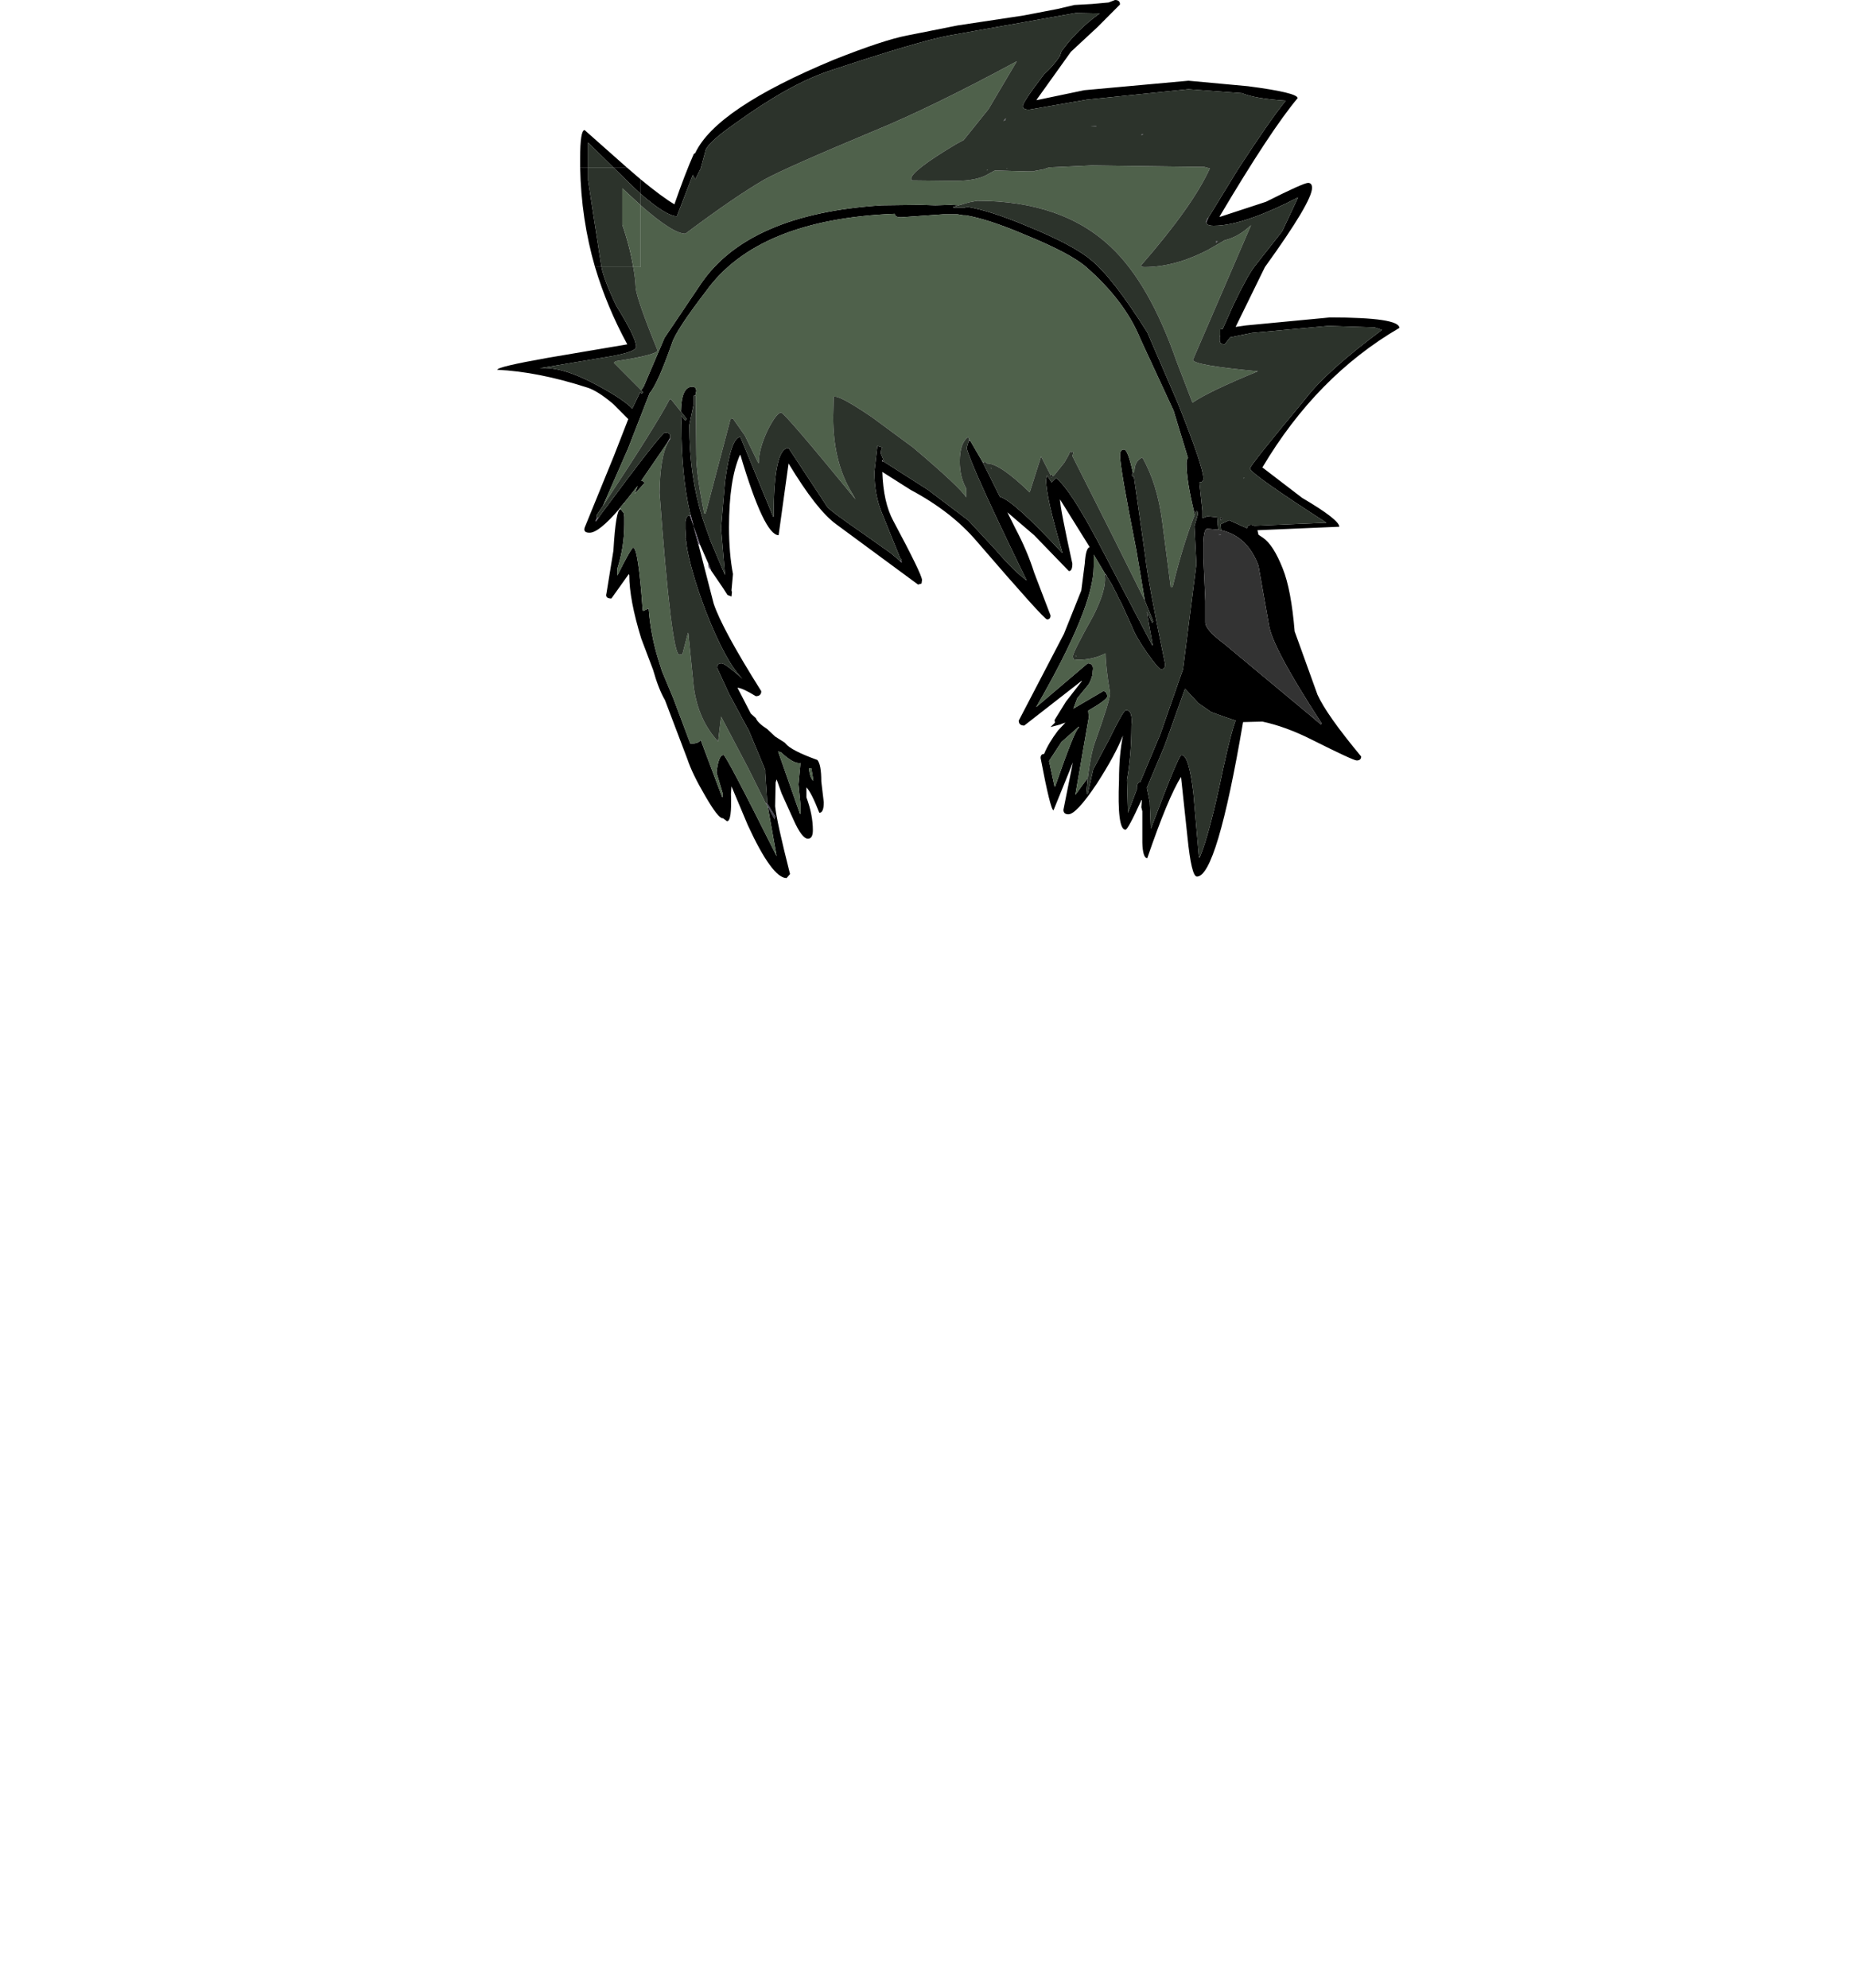 <?xml version="1.0" encoding="UTF-8"?>
<svg xmlns="http://www.w3.org/2000/svg" xmlns:xlink="http://www.w3.org/1999/xlink" width="296px" height="318px" viewBox="0 0 296 318" version="1.1">
<g id="surface1">
<path style=" stroke:none;fill-rule:evenodd;fill:rgb(0%,0%,0%);fill-opacity:1;" d="M 193.332 34.836 L 198.016 27.184 C 201.508 21.816 204.074 18.121 205.719 16.102 C 202.434 15.891 200.105 15.492 198.73 14.906 L 190.156 14.27 L 173.883 15.945 L 164.672 17.539 C 163.984 17.539 163.641 17.352 163.641 16.98 C 163.641 16.555 164.777 14.855 167.055 11.879 C 168.113 10.922 168.961 9.938 169.594 8.93 L 169.832 8.211 C 171.527 5.871 173.562 3.852 175.945 2.152 L 172.133 2.074 L 151.969 5.66 C 148.742 6.246 142.258 8.156 132.52 11.398 C 128.285 12.836 123.309 15.625 117.594 19.77 C 114.473 21.949 112.883 23.465 112.828 24.312 L 112.117 26.945 L 111.242 28.699 L 110.844 27.98 L 108.305 34.598 C 107.191 34.598 105.262 33.402 102.508 31.012 L 102.508 28.699 C 104.84 30.613 106.637 31.941 107.906 32.684 C 109.07 29.336 110.105 26.652 111.004 24.633 L 111.242 24.473 C 113.465 19.742 120.848 14.773 133.391 9.566 C 138.738 7.441 142.68 6.137 145.223 5.66 L 153.238 4.066 L 163.797 2.473 L 169.195 1.434 L 171.898 0.797 L 174.754 0.637 L 177.375 0.398 L 178.406 0 C 178.938 0 179.199 0.238 179.199 0.719 L 175.629 4.305 L 171.34 8.289 L 165.863 15.945 L 165.863 16.023 L 173.484 14.43 L 190.156 12.914 L 199.684 13.793 C 204.977 14.48 207.621 15.121 207.621 15.703 C 204.766 19.105 200.609 25.402 195.156 34.598 L 195.156 34.68 L 195.238 34.68 L 202.543 32.285 C 206.562 30.266 208.812 29.258 209.289 29.258 C 209.711 29.258 209.926 29.523 209.926 30.055 C 209.926 31.543 207.41 35.766 202.383 42.73 L 197.699 52.297 L 199.367 52.059 L 212.781 50.781 C 220.191 50.781 223.898 51.34 223.898 52.457 C 215.059 57.609 207.754 65.051 201.984 74.777 L 208.336 79.641 C 212.305 81.977 214.289 83.52 214.289 84.262 L 201.191 84.82 L 201.352 85.539 L 202.066 86.016 C 203.176 86.762 204.234 88.41 205.242 90.961 C 206.141 93.191 206.773 96.539 207.145 101.004 L 210.797 111.129 C 211.75 113.254 214.078 116.551 217.785 121.016 C 217.785 121.438 217.547 121.652 217.07 121.652 C 216.699 121.652 214.289 120.535 209.844 118.305 C 207.094 116.922 204.473 115.965 201.984 115.434 L 198.891 115.512 C 196.086 131.988 193.621 140.227 191.508 140.227 C 190.922 140.227 190.422 138.125 189.996 133.93 L 188.965 124.281 C 187.59 126.461 185.789 130.793 183.566 137.277 C 183.09 137.277 182.824 136.453 182.773 134.805 L 182.773 129.781 L 182.613 129.145 L 182.695 128.027 L 182.613 127.949 L 182.613 128.027 C 181.184 131.164 180.34 132.734 180.074 132.734 C 179.176 132.734 178.828 130.074 179.043 124.762 C 179.043 122.102 179.254 119.738 179.676 117.664 L 179.676 117.508 L 179.676 117.664 C 178.828 119.793 177.426 122.367 175.469 125.398 C 173.301 128.641 171.789 130.262 170.945 130.262 C 170.414 130.262 170.148 130.023 170.148 129.543 L 171.66 121.969 L 171.023 123.566 L 168.562 129.625 C 168.246 129.625 167.555 126.832 166.496 121.254 C 166.496 120.828 166.684 120.613 167.055 120.613 C 167.531 119.445 168.27 118.195 169.277 116.867 L 170.469 115.594 L 169.992 115.754 L 169.594 115.91 L 168.086 116.309 L 168.801 115.594 L 168.723 115.195 L 170.547 112.246 L 173.086 108.977 L 173.086 108.895 L 163.879 116.07 C 163.297 116.07 163.004 115.805 163.004 115.273 L 170.23 101.402 L 173.008 94.469 L 173.562 90.164 C 173.668 88.461 173.934 87.586 174.359 87.531 L 169.594 79.879 C 169.648 80.996 170.309 84.422 171.578 90.164 C 171.578 90.961 171.395 91.359 171.023 91.359 L 165.465 85.617 L 161.18 81.953 L 162.449 84.504 C 163.719 86.895 164.727 89.258 165.465 91.598 L 168.086 98.453 C 168.086 98.879 167.902 99.09 167.531 99.09 C 167.211 99.09 163.48 94.945 156.336 86.656 C 153.637 83.465 150.09 80.703 145.699 78.363 L 141.172 75.492 C 141.277 78.734 141.859 81.34 142.918 83.305 C 145.988 89.047 147.523 92.207 147.523 92.793 L 147.445 93.352 L 146.887 93.512 L 133.789 83.863 C 131.727 82.375 129.184 79.133 126.168 74.141 L 124.578 85.617 C 123.047 85.617 121.008 81.34 118.465 72.785 L 118.387 72.785 C 117.223 75.441 116.641 79.293 116.641 84.344 C 116.641 87.105 116.852 89.605 117.277 91.836 L 117.039 94.469 L 117.117 94.707 L 117.039 95.426 L 116.402 95.184 L 115.688 94.07 L 113.781 91.277 L 113.703 91.039 L 113.305 90.082 L 112.035 87.211 L 111.082 84.504 L 111.004 84.262 L 110.527 82.43 L 110.367 81.871 C 109.469 77.887 109.02 73.262 109.02 68 L 108.941 66.484 L 109.656 67.281 L 109.895 67.043 L 108.941 65.848 C 108.992 63.191 109.602 61.863 110.766 61.863 C 111.188 61.863 111.402 62.102 111.402 62.578 L 111.242 63.297 L 111.004 63.297 L 111.004 64.574 L 110.289 68 C 110.289 70.816 110.477 73.5 110.844 76.051 C 111.215 78.496 111.746 80.809 112.434 82.988 L 113.703 86.574 L 116.004 91.996 L 115.371 84.504 L 116.004 77.008 C 116.641 72.277 117.461 69.914 118.465 69.914 L 123.707 82.668 L 123.785 82.668 C 123.785 75.336 124.578 71.668 126.168 71.668 L 132.359 81.074 C 132.73 81.555 134.77 83.066 138.473 85.617 L 142.523 88.488 L 143.949 89.684 L 144.27 90.004 L 144.27 89.922 L 144.188 89.684 L 144.27 89.523 L 144.031 89.285 L 141.094 82.031 C 140.301 80.117 139.902 77.938 139.902 75.492 L 140.379 71.348 L 141.172 71.586 C 141.012 71.855 140.934 72.172 140.934 72.543 L 141.488 73.898 L 148.477 78.363 L 154.906 83.227 L 159.273 87.93 C 161.18 90.164 162.848 91.809 164.273 92.871 C 158.348 80.703 155.145 73.633 154.668 71.668 L 154.988 70.551 L 155.223 70.473 L 157.211 73.898 L 157.289 74.059 L 159.988 79.48 C 161.418 79.852 164.727 82.828 169.91 88.41 L 169.992 88.41 C 168.246 82.508 167.371 78.629 167.371 76.77 L 167.531 76.051 L 168.246 77.168 L 168.961 76.449 C 170.441 77.621 172.664 80.996 175.629 86.574 L 184.359 103.238 L 184.441 103.238 L 183.488 97.895 L 184.359 99.648 L 184.52 99.41 L 183.172 96.062 L 181.82 88.012 C 180.074 79.188 179.199 74.141 179.199 72.863 C 179.199 72.227 179.414 71.906 179.836 71.906 C 180.258 71.906 180.734 73.156 181.266 75.652 L 181.105 75.973 L 181.184 76.211 L 181.422 76.211 L 183.25 89.047 C 183.516 91.598 184.574 97.336 186.426 106.266 C 186.426 106.797 186.215 107.062 185.789 107.062 C 185.523 107.062 184.812 106.238 183.645 104.59 C 182.43 102.891 181.582 101.43 181.105 100.207 L 179.438 96.539 L 178.723 95.184 L 178.723 95.105 L 177.852 93.43 L 177.059 92.156 L 177.059 91.996 L 176.977 91.996 L 176.898 91.918 L 174.992 88.727 L 174.992 90.641 C 174.992 95 171.922 102.492 165.785 113.121 L 174.039 106.105 C 174.727 106.105 174.992 106.531 174.832 107.383 C 174.832 108.02 174.621 108.711 174.199 109.453 L 172.371 111.688 L 171.738 113.359 L 176.5 110.57 C 176.926 110.57 177.137 110.863 177.137 111.449 C 177.137 111.766 176.129 112.512 174.121 113.68 L 174.199 114.797 L 172.055 127.152 L 174.039 124.441 L 173.801 126.914 L 174.039 126.992 L 174.914 123.086 L 177.535 118.145 C 179.016 115.113 179.887 113.602 180.152 113.602 C 180.895 113.602 181.184 114.422 181.027 116.07 C 181.027 119.207 180.789 122.102 180.312 124.762 L 180.469 130.023 L 181.898 126.273 L 181.898 126.035 C 181.898 125.453 182.086 125.133 182.457 125.078 L 185.633 117.508 L 189.281 107.062 L 191.426 90.242 L 191.109 84.184 L 191.664 82.27 L 191.586 81.793 L 191.348 81.793 L 191.109 82.43 L 191.109 82.109 C 190.262 78.656 189.84 76 189.84 74.141 C 189.84 73.715 189.918 73.422 190.078 73.262 L 187.773 65.688 L 182.457 54.211 C 180.816 50.172 177.93 46.344 173.801 42.73 C 172.109 41.242 168.773 39.488 163.797 37.469 C 160.039 35.875 156.945 34.863 154.512 34.438 L 154.113 34.438 L 153.16 34.277 L 151.016 34.277 L 144.188 34.758 C 143.5 34.758 143.156 34.57 143.156 34.199 C 128.551 34.785 118.492 38.902 112.988 46.555 C 109.762 50.754 107.934 53.543 107.512 54.926 C 105.977 59.285 104.785 61.941 103.938 62.898 L 100.523 71.668 L 96.477 80.914 L 95.445 82.43 L 95.523 82.828 L 95.285 83.305 L 95.285 83.387 L 95.363 83.387 L 95.762 82.828 L 96.156 82.27 C 102.613 73.555 106.027 69.195 106.398 69.195 C 107.086 69.195 107.352 69.488 107.191 70.074 L 106.797 70.789 L 102.59 76.93 C 102.852 76.93 103.039 77.035 103.145 77.246 L 101.555 79 L 102.031 77.727 L 99.809 80.516 L 99.73 80.598 L 99.176 81.234 L 99.176 81.312 C 96.953 83.918 95.336 85.219 94.332 85.219 C 93.645 85.219 93.379 84.953 93.539 84.422 L 98.223 72.941 L 100.523 67.043 L 98.145 64.652 C 96.395 63.164 94.941 62.262 93.777 61.941 C 88.641 60.293 83.906 59.363 79.566 59.152 C 79.566 58.832 82.266 58.195 87.664 57.238 L 100.367 55.086 C 98.195 51.102 96.477 46.98 95.207 42.73 L 96.238 42.73 C 96.504 44.109 97.297 46.184 98.621 48.949 C 100.734 52.348 101.793 54.527 101.793 55.484 C 101.793 56.07 100.129 56.629 96.793 57.16 L 86.312 58.914 C 88.695 58.648 91.871 59.602 95.84 61.781 C 98.488 63.219 100.262 64.414 101.16 65.371 L 102.43 62.738 L 102.668 62.977 L 102.906 62.738 L 102.59 62.422 L 102.984 61.863 L 106.32 54.051 L 112.117 45.441 C 117.195 37.945 126.855 33.746 141.094 32.844 L 147.285 32.766 L 149.668 32.844 L 152.129 32.766 L 153.398 32.844 L 152.605 33.082 L 152.523 33.082 L 152.605 33.242 L 154.273 33.242 L 154.75 33.082 C 157.234 33.508 160.387 34.52 164.195 36.113 C 169.172 38.133 172.637 39.965 174.598 41.613 C 176.926 43.527 179.914 47.379 183.566 53.172 L 188.488 64.574 C 191.188 71.32 192.539 75.309 192.539 76.531 C 192.539 76.957 192.328 77.168 191.902 77.168 L 192.379 81.711 L 192.379 82.906 L 193.172 82.59 L 194.762 82.75 L 194.84 83.707 L 194.762 83.785 L 194.84 83.863 L 194.918 84.742 L 193.172 84.582 C 192.801 84.582 192.59 85.324 192.539 86.812 L 192.539 89.285 L 192.855 96.141 L 192.855 99.57 C 192.855 100.367 193.859 101.508 195.871 102.996 L 210.242 114.957 L 209.844 114.316 L 210.32 115.035 L 211.355 115.91 L 211.434 115.672 C 206.141 107.543 203.336 102.281 203.016 99.887 L 201.352 90.48 C 200.188 87.344 198.203 85.461 195.395 84.82 L 195.316 83.863 L 196.668 83.227 L 199.523 84.504 C 199.578 84.129 199.816 83.945 200.238 83.945 L 200.715 84.105 L 212.227 83.625 C 204.074 78.363 200 75.469 200 74.938 C 200 74.617 202.965 70.898 208.891 63.773 C 211.117 60.852 215.191 57.184 221.117 52.773 L 219.926 52.375 L 212.543 52.137 L 200.316 53.254 L 196.824 53.969 L 195.953 55.086 C 195.477 55.086 195.211 54.898 195.156 54.527 L 195.156 53.891 L 195.238 53.652 L 195.238 52.695 L 195.633 52.613 L 197.379 48.707 C 198.863 45.625 199.973 43.605 200.715 42.648 L 205.16 36.988 L 207.703 31.57 C 205.055 32.949 202.672 34.012 200.555 34.758 C 198.07 35.66 195.953 36.113 194.207 36.113 C 193.41 36.113 193.016 35.926 193.016 35.555 L 193.332 34.836 M 207.703 31.57 L 207.781 31.488 L 207.703 31.57 M 195.633 82.906 L 195.316 83.227 L 195.238 82.828 L 195.633 82.906 M 191.98 137.117 C 193.039 134.566 194.285 129.836 195.715 122.926 C 196.559 119.047 197.223 116.496 197.699 115.273 L 196.031 114.715 L 193.809 113.918 L 191.742 112.484 L 189.602 110.172 L 186.344 119.262 L 183.488 126.035 L 183.965 128.348 L 183.965 128.508 L 184.121 132.414 L 184.121 132.492 L 184.203 132.414 C 187.113 124.656 188.727 120.773 189.043 120.773 C 189.84 120.773 190.473 122.848 190.949 126.992 L 191.824 137.039 L 191.902 137.195 L 191.98 137.117 M 141.172 73.582 L 141.172 73.82 L 141.332 73.82 L 141.41 73.898 L 141.172 73.582 M 168.086 75.973 L 168.562 76.133 L 168.164 76.371 L 168.086 75.973 M 122.754 128.426 L 122.438 123.645 L 122.438 123.168 L 122.277 122.77 L 119.816 116.867 L 119.738 116.789 L 119.738 116.707 L 119.418 116.152 L 116.641 110.969 L 114.734 106.824 C 114.734 106.344 114.973 106.105 115.449 106.105 C 115.82 106.105 116.934 106.93 118.785 108.578 C 116.984 106.77 115.027 103.156 112.91 97.734 C 111.27 93.379 110.238 89.789 109.812 86.973 L 109.812 86.656 L 109.656 86.176 L 109.734 85.938 L 109.656 84.582 L 109.656 83.465 C 109.762 82.773 110 82.43 110.367 82.43 L 111.004 84.262 L 111.004 84.344 L 111.719 86.973 L 114.18 96.539 C 115.078 99.25 117.621 103.926 121.801 110.57 C 121.801 111.102 121.512 111.367 120.93 111.367 C 119.551 110.516 118.574 110.066 117.992 110.012 L 120.133 114.156 L 120.93 114.875 C 121.141 115.406 121.75 115.992 122.754 116.629 L 124.023 117.824 L 125.531 118.781 L 125.691 118.941 C 126.273 119.684 127.969 120.562 130.773 121.57 C 131.195 122.051 131.406 123.191 131.406 125 L 131.805 128.348 C 131.805 129.465 131.566 130.023 131.09 130.023 C 130.242 127.844 129.555 126.488 129.027 125.957 L 129.027 127.551 C 129.715 129.41 130.059 131.164 130.059 132.812 C 130.059 133.715 129.793 134.168 129.266 134.168 C 128.629 134.168 127.859 133.156 126.961 131.137 L 125.055 126.914 L 124.262 124.68 L 124.102 125.16 L 124.023 128.984 C 124.184 130.582 124.977 134.195 126.406 139.828 L 125.852 140.465 C 124.316 140.465 122.25 137.648 119.656 132.016 L 117.039 125.797 L 116.957 126.992 C 117.062 129.914 116.852 131.379 116.324 131.379 L 115.688 130.898 L 115.609 130.898 C 115.133 130.898 114.207 129.703 112.828 127.312 C 111.453 124.973 110.5 123.008 109.973 121.414 L 106.398 112.004 C 105.711 110.836 105.078 109.215 104.492 107.145 L 102.59 102.121 C 101.32 97.977 100.684 94.602 100.684 91.996 L 100.605 91.836 L 97.824 95.742 C 97.137 95.742 96.871 95.477 97.031 94.945 L 98.145 88.09 C 98.406 83.68 98.777 81.473 99.254 81.473 L 99.332 81.473 L 99.809 82.109 L 99.891 82.668 L 99.891 83.863 C 99.891 86.258 99.52 88.621 98.777 90.961 L 98.777 92.074 C 100.262 89.098 101.105 87.613 101.32 87.613 C 101.848 87.613 102.352 90.934 102.828 97.578 L 102.906 97.734 L 103.781 97.336 C 103.992 100.152 104.52 102.918 105.367 105.629 L 105.922 107.383 L 107.75 111.766 L 110.449 118.941 L 110.766 118.941 C 111.402 118.941 111.852 118.754 112.117 118.383 L 115.531 127.473 L 115.609 127.551 L 115.609 126.832 L 114.656 123.645 L 114.656 123.484 C 114.867 121.68 115.238 120.773 115.766 120.773 C 116.031 120.773 118.863 126.168 124.262 136.957 L 122.832 128.984 L 123.945 131.059 L 124.023 130.582 L 122.754 128.508 L 122.754 128.426 M 129.422 122.926 C 129.527 123.883 129.738 124.52 130.059 124.84 L 130.137 124.84 L 129.82 122.926 L 129.422 122.926 M 124.816 120.297 L 124.5 120.215 L 127.992 130.18 L 128.074 130.18 L 128.074 128.746 L 127.754 125.477 L 128.074 122.051 C 127.387 122.211 126.328 121.625 124.898 120.297 L 124.816 120.297 M 172.531 116.309 L 169.832 118.703 L 167.848 121.73 L 168.723 125.797 L 168.801 125.875 C 170.918 119.766 172.188 116.602 172.609 116.391 L 172.609 116.23 L 172.531 116.309 M 94.094 26.785 L 92.824 26.785 L 92.824 25.352 C 92.824 22.32 93.062 20.809 93.539 20.809 L 100.285 26.785 L 98.145 26.785 L 94.094 22.801 L 94.094 26.785 "/>
<path style=" stroke:none;fill-rule:evenodd;fill:rgb(25.882%,25.098%,30.196%);fill-opacity:1;" d="M 152.605 33.082 L 152.605 33.242 L 152.523 33.082 L 152.605 33.082 M 169.992 88.41 L 169.91 88.41 L 169.992 88.41 M 157.289 74.059 L 157.211 73.898 L 157.367 73.98 L 157.289 74.059 M 195 85.461 L 195.395 85.539 L 195 85.617 L 195 85.461 M 122.832 128.984 L 122.516 128.508 L 122.754 128.508 L 124.023 130.582 L 123.945 131.059 L 122.832 128.984 "/>
<path style=" stroke:none;fill-rule:evenodd;fill:rgb(38.431%,34.902%,42.353%);fill-opacity:1;" d="M 193.016 35.555 L 192.934 35.555 L 193.254 34.836 L 193.332 34.836 L 193.016 35.555 M 176.898 91.918 L 176.977 91.996 L 176.738 91.996 L 176.898 91.918 M 155.223 70.473 L 154.988 70.551 L 155.066 70.391 L 155.223 70.473 M 144.188 89.684 L 144.27 89.922 L 144.27 90.004 L 143.949 89.684 L 144.188 89.684 M 110.527 82.43 L 111.004 84.262 L 111.082 84.504 L 112.035 87.211 L 111.719 86.973 L 111.004 84.344 L 111.004 84.262 L 110.367 82.43 L 110.527 82.43 M 113.305 90.082 L 113.703 91.039 L 113.781 91.277 L 113.387 90.801 L 113.305 90.32 L 113.305 90.082 M 160.941 18.895 L 160.859 19.211 L 160.543 19.371 L 160.941 18.895 M 157.922 27.266 L 157.922 27.184 L 158.082 27.184 L 157.922 27.266 M 161.098 26.945 L 161.098 26.867 L 161.18 26.945 L 161.098 26.945 M 170.07 5.82 L 170.148 5.738 L 170.07 5.82 M 182.695 21.445 L 182.934 21.523 L 182.613 21.605 L 182.695 21.445 M 175.309 20.25 L 174.438 20.25 L 175.469 20.168 L 175.309 20.25 M 194.602 38.824 L 194.523 38.586 L 194.84 38.586 L 194.602 38.824 M 198.969 76.531 L 198.969 76.449 L 199.129 76.449 L 198.969 76.531 M 172.215 104.988 L 172.133 104.988 L 172.133 104.832 L 172.215 104.988 M 191.824 137.039 L 191.98 137.117 L 191.824 137.039 M 158.637 74.938 L 158.637 75.016 L 158.48 74.777 L 158.637 74.938 M 95.762 82.828 L 95.363 83.387 L 95.285 83.387 L 95.285 83.305 L 95.523 82.828 L 95.762 82.828 M 107.191 70.074 L 107.273 70.152 L 106.875 70.789 L 106.797 70.789 L 107.191 70.074 M 110.051 101.324 L 110.051 101.242 L 110.129 101.324 L 110.051 101.324 M 108.621 104.113 L 108.703 104.191 L 108.621 104.113 "/>
<path style=" stroke:none;fill-rule:evenodd;fill:rgb(20%,20%,20%);fill-opacity:1;" d="M 194.918 84.742 L 195.395 84.82 C 198.203 85.461 200.188 87.344 201.352 90.48 L 203.016 99.887 C 203.336 102.281 206.141 107.543 211.434 115.672 L 211.355 115.91 L 210.32 115.035 L 209.844 114.316 L 210.242 114.957 L 195.871 102.996 C 193.859 101.508 192.855 100.367 192.855 99.57 L 192.855 96.141 L 192.539 89.285 L 192.539 86.812 C 192.59 85.324 192.801 84.582 193.172 84.582 L 194.918 84.742 M 195 85.461 L 195 85.617 L 195.395 85.539 L 195 85.461 "/>
<path style=" stroke:none;fill-rule:evenodd;fill:rgb(18.431%,9.412%,6.275%);fill-opacity:1;" d="M 122.516 128.508 L 122.754 128.426 L 122.754 128.508 L 122.516 128.508 "/>
<path style=" stroke:none;fill-rule:evenodd;fill:rgb(30.98%,38.039%,29.412%);fill-opacity:1;" d="M 102.508 32.844 C 105.949 35.875 108.332 37.387 109.656 37.387 C 115.055 33.348 119.289 30.453 122.355 28.699 C 124.688 27.422 130.562 24.82 139.98 20.887 C 146.066 18.387 153.637 14.695 162.688 9.805 L 158.16 17.457 L 154.191 22.402 L 153 23.039 C 148.184 25.91 145.777 27.77 145.777 28.621 L 145.855 28.859 L 152.762 28.938 C 155.199 28.938 156.996 28.566 158.16 27.82 L 159.195 27.266 L 161.656 27.344 L 164.434 27.422 L 165.465 27.422 L 165.547 27.344 L 166.895 27.105 L 167.848 26.785 L 174.676 26.465 L 192.695 26.707 L 193.57 26.945 C 191.77 30.93 188.094 36.113 182.535 42.492 C 182.641 42.648 182.824 42.73 183.09 42.73 C 186.426 42.73 189.891 41.773 193.492 39.859 L 195.953 38.426 C 197.379 38.105 198.785 37.309 200.16 36.031 L 190.871 57.559 C 190.871 58.141 194.336 58.754 201.27 59.391 C 196.086 61.516 192.59 63.191 190.793 64.414 L 188.25 57.797 C 185.34 49.453 181.848 43.367 177.77 39.539 C 172.586 34.598 165.438 32.125 156.336 32.125 L 155.066 32.367 L 153.398 32.844 L 152.129 32.766 L 149.668 32.844 L 147.285 32.766 L 141.094 32.844 C 126.855 33.746 117.195 37.945 112.117 45.441 L 106.32 54.051 L 102.984 61.863 L 102.59 62.422 L 98.223 58.035 L 98.461 57.797 C 102.961 57.105 105.207 56.52 105.207 56.043 C 103.039 50.727 101.875 47.406 101.715 46.078 C 101.664 44.961 101.531 43.844 101.32 42.73 L 102.508 42.73 L 102.508 32.844 M 96.477 80.914 L 100.523 71.668 L 103.938 62.898 C 104.785 61.941 105.977 59.285 107.512 54.926 C 107.934 53.543 109.762 50.754 112.988 46.555 C 118.492 38.902 128.551 34.785 143.156 34.199 C 143.156 34.57 143.5 34.758 144.188 34.758 L 151.016 34.277 L 153.16 34.277 L 154.113 34.438 L 154.512 34.438 C 156.945 34.863 160.039 35.875 163.797 37.469 C 168.773 39.488 172.109 41.242 173.801 42.73 C 177.93 46.344 180.816 50.172 182.457 54.211 L 187.773 65.688 L 190.078 73.262 C 189.918 73.422 189.84 73.715 189.84 74.141 C 189.84 76 190.262 78.656 191.109 82.109 L 191.109 82.43 C 189.785 85.883 188.621 89.711 187.617 93.91 L 187.297 93.91 L 187.297 93.75 L 185.949 83.387 C 185.418 79.348 184.359 75.945 182.773 73.184 C 181.926 73.555 181.504 74.324 181.504 75.492 L 181.266 75.652 C 180.734 73.156 180.258 71.906 179.836 71.906 C 179.414 71.906 179.199 72.227 179.199 72.863 C 179.199 74.141 180.074 79.188 181.82 88.012 L 183.172 96.062 L 178.008 85.699 L 171.578 72.941 L 171.738 72.465 L 171.66 72.227 L 171.422 72.387 L 171.262 72.145 L 170.945 72.863 L 170.309 73.98 L 168.723 75.973 L 168.562 76.133 L 168.086 75.973 L 166.578 73.023 L 164.75 78.762 C 161.574 75.68 159.301 74.141 157.922 74.141 L 157.688 73.898 L 157.449 73.898 L 157.367 73.98 L 157.211 73.898 L 155.223 70.473 L 155.066 70.391 L 155.066 70.234 L 154.906 69.914 C 154.008 70.551 153.559 71.855 153.559 73.82 C 153.559 75.469 153.902 76.902 154.59 78.125 L 154.59 79.559 C 153.953 78.496 151.121 75.84 146.094 71.586 L 139.504 66.727 C 136.277 64.547 134.32 63.457 133.629 63.457 L 133.391 63.457 L 133.312 66.727 C 133.312 71.242 134.188 75.07 135.934 78.203 L 136.887 79.879 C 129.316 70.633 125.348 66.008 124.977 66.008 C 124.5 66.008 123.785 66.938 122.832 68.797 C 121.879 70.816 121.402 72.57 121.402 74.059 L 121.324 74.059 L 119.18 69.676 L 117.277 66.965 L 116.879 67.043 L 112.91 82.109 L 112.672 82.109 C 111.824 77.914 111.402 74.805 111.402 72.785 L 111.32 63.297 L 111.242 63.297 L 111.402 62.578 C 111.402 62.102 111.188 61.863 110.766 61.863 C 109.602 61.863 108.992 63.191 108.941 65.848 L 107.352 63.855 L 107.113 63.934 C 105.738 66.594 102.191 72.254 96.477 80.914 M 174.039 124.441 L 172.055 127.152 L 174.199 114.797 L 174.121 113.68 C 176.129 112.512 177.137 111.766 177.137 111.449 C 177.137 110.863 176.926 110.57 176.5 110.57 L 171.738 113.359 L 172.371 111.688 L 174.199 109.453 C 174.621 108.711 174.832 108.02 174.832 107.383 C 174.992 106.531 174.727 106.105 174.039 106.105 L 165.785 113.121 C 171.922 102.492 174.992 95 174.992 90.641 L 174.992 88.727 L 176.898 91.918 L 176.738 91.996 C 177.004 93.43 176.395 95.609 174.914 98.531 C 172.742 102.414 171.66 104.566 171.66 104.988 L 171.738 105.469 L 172.453 105.547 C 174.094 105.547 175.574 105.203 176.898 104.512 C 176.898 105.945 177.137 108.074 177.613 110.891 C 177.613 111.633 176.793 114.289 175.152 118.863 C 174.727 120.082 174.359 121.945 174.039 124.441 M 106.875 70.789 C 106.027 72.332 105.578 75.016 105.527 78.844 C 106.797 96.113 107.855 104.75 108.703 104.75 L 109.18 104.672 L 110.051 101.324 L 110.129 101.324 L 111.004 109.934 C 111.48 113.441 112.777 116.336 114.895 118.621 L 115.371 114.637 L 119.738 122.926 L 122.516 128.508 L 122.832 128.984 L 124.262 136.957 C 118.863 126.168 116.031 120.773 115.766 120.773 C 115.238 120.773 114.867 121.68 114.656 123.484 L 114.656 123.645 L 115.609 126.832 L 115.609 127.473 L 115.531 127.473 L 112.117 118.383 C 111.852 118.754 111.402 118.941 110.766 118.941 L 110.449 118.941 L 107.75 111.766 L 105.922 107.383 L 105.367 105.629 C 104.52 102.918 103.992 100.152 103.781 97.336 L 102.906 97.734 L 102.828 97.578 C 102.352 90.934 101.848 87.613 101.32 87.613 C 101.105 87.613 100.262 89.098 98.777 92.074 L 98.777 90.961 C 99.52 88.621 99.891 86.258 99.891 83.863 L 99.891 82.668 L 99.809 82.109 L 99.332 81.473 L 99.176 81.312 L 99.176 81.234 L 99.73 80.598 L 99.891 80.598 L 99.809 80.516 L 102.031 77.727 L 101.555 79 L 103.145 77.246 C 103.039 77.035 102.852 76.93 102.59 76.93 L 106.797 70.789 L 106.875 70.789 M 124.816 120.297 L 124.898 120.297 C 126.328 121.625 127.387 122.211 128.074 122.051 L 127.754 125.477 L 128.074 128.746 L 128.074 130.18 L 127.992 130.18 L 124.5 120.215 L 124.816 120.297 M 129.422 122.926 L 129.82 122.926 L 130.137 124.84 L 130.059 124.84 C 129.738 124.52 129.527 123.883 129.422 122.926 M 168.723 125.797 L 167.848 121.73 L 169.832 118.703 L 172.531 116.309 L 172.609 116.391 C 172.188 116.602 170.918 119.766 168.801 125.875 L 168.723 125.797 "/>
<path style=" stroke:none;fill-rule:evenodd;fill:rgb(17.255%,20%,16.863%);fill-opacity:1;" d="M 102.508 31.012 C 105.262 33.402 107.191 34.598 108.305 34.598 L 110.844 27.98 L 111.242 28.699 L 112.117 26.945 L 112.828 24.312 C 112.883 23.465 114.473 21.949 117.594 19.77 C 123.309 15.625 128.285 12.836 132.52 11.398 C 142.258 8.156 148.742 6.246 151.969 5.66 L 172.133 2.074 L 175.945 2.152 C 173.562 3.852 171.527 5.871 169.832 8.211 L 169.594 8.93 C 168.961 9.938 168.113 10.922 167.055 11.879 C 164.777 14.855 163.641 16.555 163.641 16.98 C 163.641 17.352 163.984 17.539 164.672 17.539 L 173.883 15.945 L 190.156 14.27 L 198.73 14.906 C 200.105 15.492 202.434 15.891 205.719 16.102 C 204.074 18.121 201.508 21.816 198.016 27.184 L 193.332 34.836 L 193.254 34.836 L 192.934 35.555 L 193.016 35.555 C 193.016 35.926 193.41 36.113 194.207 36.113 C 195.953 36.113 198.07 35.66 200.555 34.758 C 202.672 34.012 205.055 32.949 207.703 31.57 L 205.16 36.988 L 200.715 42.648 C 199.973 43.605 198.863 45.625 197.379 48.707 L 195.633 52.613 L 195.238 52.695 L 195.238 53.652 L 195.156 53.891 L 195.156 54.527 C 195.211 54.898 195.477 55.086 195.953 55.086 L 196.824 53.969 L 200.316 53.254 L 212.543 52.137 L 219.926 52.375 L 221.117 52.773 C 215.191 57.184 211.117 60.852 208.891 63.773 C 202.965 70.898 200 74.617 200 74.938 C 200 75.469 204.074 78.363 212.227 83.625 L 200.715 84.105 L 200.238 83.945 C 199.816 83.945 199.578 84.129 199.523 84.504 L 196.668 83.227 L 195.316 83.863 L 195.395 84.82 L 194.918 84.742 L 194.84 83.863 L 194.762 83.785 L 194.84 83.707 L 194.762 82.75 L 193.172 82.59 L 192.379 82.906 L 192.379 81.711 L 191.902 77.168 C 192.328 77.168 192.539 76.957 192.539 76.531 C 192.539 75.309 191.188 71.32 188.488 64.574 L 183.566 53.172 C 179.914 47.379 176.926 43.527 174.598 41.613 C 172.637 39.965 169.172 38.133 164.195 36.113 C 160.387 34.52 157.234 33.508 154.75 33.082 L 154.273 33.242 L 152.605 33.242 L 152.605 33.082 L 153.398 32.844 L 155.066 32.367 L 156.336 32.125 C 165.438 32.125 172.586 34.598 177.77 39.539 C 181.848 43.367 185.34 49.453 188.25 57.797 L 190.793 64.414 C 192.59 63.191 196.086 61.516 201.27 59.391 C 194.336 58.754 190.871 58.141 190.871 57.559 L 200.16 36.031 C 198.785 37.309 197.379 38.105 195.953 38.426 L 193.492 39.859 C 189.891 41.773 186.426 42.73 183.09 42.73 C 182.824 42.73 182.641 42.648 182.535 42.492 C 188.094 36.113 191.77 30.93 193.57 26.945 L 192.695 26.707 L 174.676 26.465 L 167.848 26.785 L 166.895 27.105 L 165.547 27.344 L 165.465 27.422 L 164.434 27.422 L 161.656 27.344 L 159.195 27.266 L 158.16 27.82 C 156.996 28.566 155.199 28.938 152.762 28.938 L 145.855 28.859 L 145.777 28.621 C 145.777 27.77 148.184 25.91 153 23.039 L 154.191 22.402 L 158.16 17.457 L 162.688 9.805 C 153.637 14.695 146.066 18.387 139.98 20.887 C 130.562 24.82 124.688 27.422 122.355 28.699 C 119.289 30.453 115.055 33.348 109.656 37.387 C 108.332 37.387 105.949 35.875 102.508 32.844 L 102.508 31.012 M 191.109 82.43 L 191.348 81.793 L 191.586 81.793 L 191.664 82.27 L 191.109 84.184 L 191.426 90.242 L 189.281 107.062 L 185.633 117.508 L 182.457 125.078 C 182.086 125.133 181.898 125.453 181.898 126.035 L 181.898 126.273 L 180.469 130.023 L 180.312 124.762 C 180.789 122.102 181.027 119.207 181.027 116.07 C 181.184 114.422 180.895 113.602 180.152 113.602 C 179.887 113.602 179.016 115.113 177.535 118.145 L 174.914 123.086 L 174.039 126.992 L 173.801 126.914 L 174.039 124.441 C 174.359 121.945 174.727 120.082 175.152 118.863 C 176.793 114.289 177.613 111.633 177.613 110.891 C 177.137 108.074 176.898 105.945 176.898 104.512 C 175.574 105.203 174.094 105.547 172.453 105.547 L 171.738 105.469 L 171.66 104.988 C 171.66 104.566 172.742 102.414 174.914 98.531 C 176.395 95.609 177.004 93.43 176.738 91.996 L 177.059 91.996 L 177.059 92.156 L 177.852 93.43 L 178.723 95.105 L 178.723 95.184 L 179.438 96.539 L 181.105 100.207 C 181.582 101.43 182.43 102.891 183.645 104.59 C 184.812 106.238 185.523 107.062 185.789 107.062 C 186.215 107.062 186.426 106.797 186.426 106.266 C 184.574 97.336 183.516 91.598 183.25 89.047 L 181.422 76.211 L 181.184 76.211 L 181.105 75.973 L 181.266 75.652 L 181.504 75.492 C 181.504 74.324 181.926 73.555 182.773 73.184 C 184.359 75.945 185.418 79.348 185.949 83.387 L 187.297 93.75 L 187.297 93.91 L 187.617 93.91 C 188.621 89.711 189.785 85.883 191.109 82.43 M 183.172 96.062 L 184.52 99.41 L 184.359 99.648 L 183.488 97.895 L 184.441 103.238 L 184.359 103.238 L 175.629 86.574 C 172.664 80.996 170.441 77.621 168.961 76.449 L 168.246 77.168 L 167.531 76.051 L 167.371 76.77 C 167.371 78.629 168.246 82.508 169.992 88.41 L 169.91 88.41 C 164.727 82.828 161.418 79.852 159.988 79.48 L 157.289 74.059 L 157.449 73.898 L 157.688 73.898 L 157.922 74.141 C 159.301 74.141 161.574 75.68 164.75 78.762 L 166.578 73.023 L 168.086 75.973 L 168.164 76.371 L 168.562 76.133 L 168.723 75.973 L 170.309 73.98 L 170.945 72.863 L 171.262 72.145 L 171.422 72.387 L 171.66 72.227 L 171.738 72.465 L 171.578 72.941 L 178.008 85.699 L 183.172 96.062 M 154.988 70.551 L 154.668 71.668 C 155.145 73.633 158.348 80.703 164.273 92.871 C 162.848 91.809 161.18 90.164 159.273 87.93 L 154.906 83.227 L 148.477 78.363 L 141.488 73.898 L 140.934 72.543 C 140.934 72.172 141.012 71.855 141.172 71.586 L 140.379 71.348 L 139.902 75.492 C 139.902 77.938 140.301 80.117 141.094 82.031 L 144.031 89.285 L 144.27 89.523 L 144.188 89.684 L 143.949 89.684 L 142.523 88.488 L 138.473 85.617 C 134.77 83.066 132.73 81.555 132.359 81.074 L 126.168 71.668 C 124.578 71.668 123.785 75.336 123.785 82.668 L 123.707 82.668 L 118.465 69.914 C 117.461 69.914 116.641 72.277 116.004 77.008 L 115.371 84.504 L 116.004 91.996 L 113.703 86.574 L 112.434 82.988 C 111.746 80.809 111.215 78.496 110.844 76.051 C 110.477 73.5 110.289 70.816 110.289 68 L 111.004 64.574 L 111.004 63.297 L 111.32 63.297 L 111.402 72.785 C 111.402 74.805 111.824 77.914 112.672 82.109 L 112.91 82.109 L 116.879 67.043 L 117.277 66.965 L 119.18 69.676 L 121.324 74.059 L 121.402 74.059 C 121.402 72.57 121.879 70.816 122.832 68.797 C 123.785 66.938 124.5 66.008 124.977 66.008 C 125.348 66.008 129.316 70.633 136.887 79.879 L 135.934 78.203 C 134.188 75.07 133.312 71.242 133.312 66.727 L 133.391 63.457 L 133.629 63.457 C 134.32 63.457 136.277 64.547 139.504 66.727 L 146.094 71.586 C 151.121 75.84 153.953 78.496 154.59 79.559 L 154.59 78.125 C 153.902 76.902 153.559 75.469 153.559 73.82 C 153.559 71.855 154.008 70.551 154.906 69.914 L 155.066 70.234 L 155.066 70.391 L 154.988 70.551 M 108.941 65.848 L 109.895 67.043 L 109.656 67.281 L 108.941 66.484 L 109.02 68 C 109.02 73.262 109.469 77.887 110.367 81.871 L 110.527 82.43 L 110.367 82.43 C 110 82.43 109.762 82.773 109.656 83.465 L 109.656 84.582 L 109.734 85.938 L 109.656 86.176 L 109.812 86.656 L 109.812 86.973 C 110.238 89.789 111.27 93.379 112.91 97.734 C 115.027 103.156 116.984 106.77 118.785 108.578 C 116.934 106.93 115.82 106.105 115.449 106.105 C 114.973 106.105 114.734 106.344 114.734 106.824 L 116.641 110.969 L 119.418 116.152 L 119.738 116.707 L 119.738 116.789 L 119.816 116.867 L 122.277 122.77 L 122.438 123.168 L 122.438 123.645 L 122.754 128.426 L 122.516 128.508 L 119.738 122.926 L 115.371 114.637 L 114.895 118.621 C 112.777 116.336 111.48 113.441 111.004 109.934 L 110.129 101.324 L 110.051 101.242 L 110.051 101.324 L 109.18 104.672 L 108.703 104.75 C 107.855 104.75 106.797 96.113 105.527 78.844 C 105.578 75.016 106.027 72.332 106.875 70.789 L 107.273 70.152 L 107.191 70.074 C 107.352 69.488 107.086 69.195 106.398 69.195 C 106.027 69.195 102.613 73.555 96.156 82.27 L 95.762 82.828 L 95.523 82.828 L 95.445 82.43 L 96.477 80.914 C 102.191 72.254 105.738 66.594 107.113 63.934 L 107.352 63.855 L 108.941 65.848 M 160.941 18.895 L 160.543 19.371 L 160.859 19.211 L 160.941 18.895 M 170.07 5.82 L 170.148 5.738 L 170.07 5.82 M 161.098 26.945 L 161.18 26.945 L 161.098 26.867 L 161.098 26.945 M 157.922 27.266 L 158.082 27.184 L 157.922 27.184 L 157.922 27.266 M 175.309 20.25 L 175.469 20.168 L 174.438 20.25 L 175.309 20.25 M 182.695 21.445 L 182.613 21.605 L 182.934 21.523 L 182.695 21.445 M 194.602 38.824 L 194.84 38.586 L 194.523 38.586 L 194.602 38.824 M 198.969 76.531 L 199.129 76.449 L 198.969 76.449 L 198.969 76.531 M 195.633 82.906 L 195.238 82.828 L 195.316 83.227 L 195.633 82.906 M 172.215 104.988 L 172.133 104.832 L 172.133 104.988 L 172.215 104.988 M 184.121 132.414 L 183.965 128.508 L 183.965 128.348 L 183.488 126.035 L 186.344 119.262 L 189.602 110.172 L 191.742 112.484 L 193.809 113.918 L 196.031 114.715 L 197.699 115.273 C 197.223 116.496 196.559 119.047 195.715 122.926 C 194.285 129.836 193.039 134.566 191.98 137.117 L 191.824 137.039 L 190.949 126.992 C 190.473 122.848 189.84 120.773 189.043 120.773 C 188.727 120.773 187.113 124.656 184.203 132.414 L 184.121 132.414 M 158.637 74.938 L 158.48 74.777 L 158.637 75.016 L 158.637 74.938 M 108.621 104.113 L 108.703 104.191 L 108.621 104.113 M 96.238 42.73 L 101.32 42.73 C 101.531 43.844 101.664 44.961 101.715 46.078 C 101.875 47.406 103.039 50.727 105.207 56.043 C 105.207 56.52 102.961 57.105 98.461 57.797 L 98.223 58.035 L 102.59 62.422 L 102.906 62.738 L 102.668 62.977 L 102.43 62.738 L 101.16 65.371 C 100.262 64.414 98.488 63.219 95.84 61.781 C 91.871 59.602 88.695 58.648 86.312 58.914 L 96.793 57.16 C 100.129 56.629 101.793 56.07 101.793 55.484 C 101.793 54.527 100.734 52.348 98.621 48.949 C 97.297 46.184 96.504 44.109 96.238 42.73 M 94.094 26.785 L 94.094 22.801 L 98.145 26.785 L 94.094 26.785 "/>
<path style=" stroke:none;fill-rule:evenodd;fill:rgb(0%,0%,0%);fill-opacity:1;" d="M 96.238 42.73 L 95.207 42.73 C 93.723 37.629 92.93 32.312 92.824 26.785 L 94.094 26.785 L 94.094 28.859 L 96.156 42.25 L 96.238 42.73 M 98.145 26.785 L 100.285 26.785 L 102.508 28.699 L 102.508 31.012 L 101.32 29.895 L 98.145 26.785 "/>
<path style=" stroke:none;fill-rule:evenodd;fill:rgb(17.255%,20%,16.863%);fill-opacity:1;" d="M 94.094 26.785 L 98.145 26.785 L 101.32 29.895 L 102.508 31.012 L 102.508 32.844 L 99.57 30.133 L 99.57 35.953 C 100.367 38.238 100.949 40.496 101.32 42.73 L 96.238 42.73 L 96.156 42.25 L 94.094 28.859 L 94.094 26.785 "/>
<path style=" stroke:none;fill-rule:evenodd;fill:rgb(30.98%,38.039%,29.412%);fill-opacity:1;" d="M 102.508 32.844 L 102.508 42.73 L 101.32 42.73 C 100.949 40.496 100.367 38.238 99.57 35.953 L 99.57 30.133 L 102.508 32.844 "/>
</g>
</svg>
